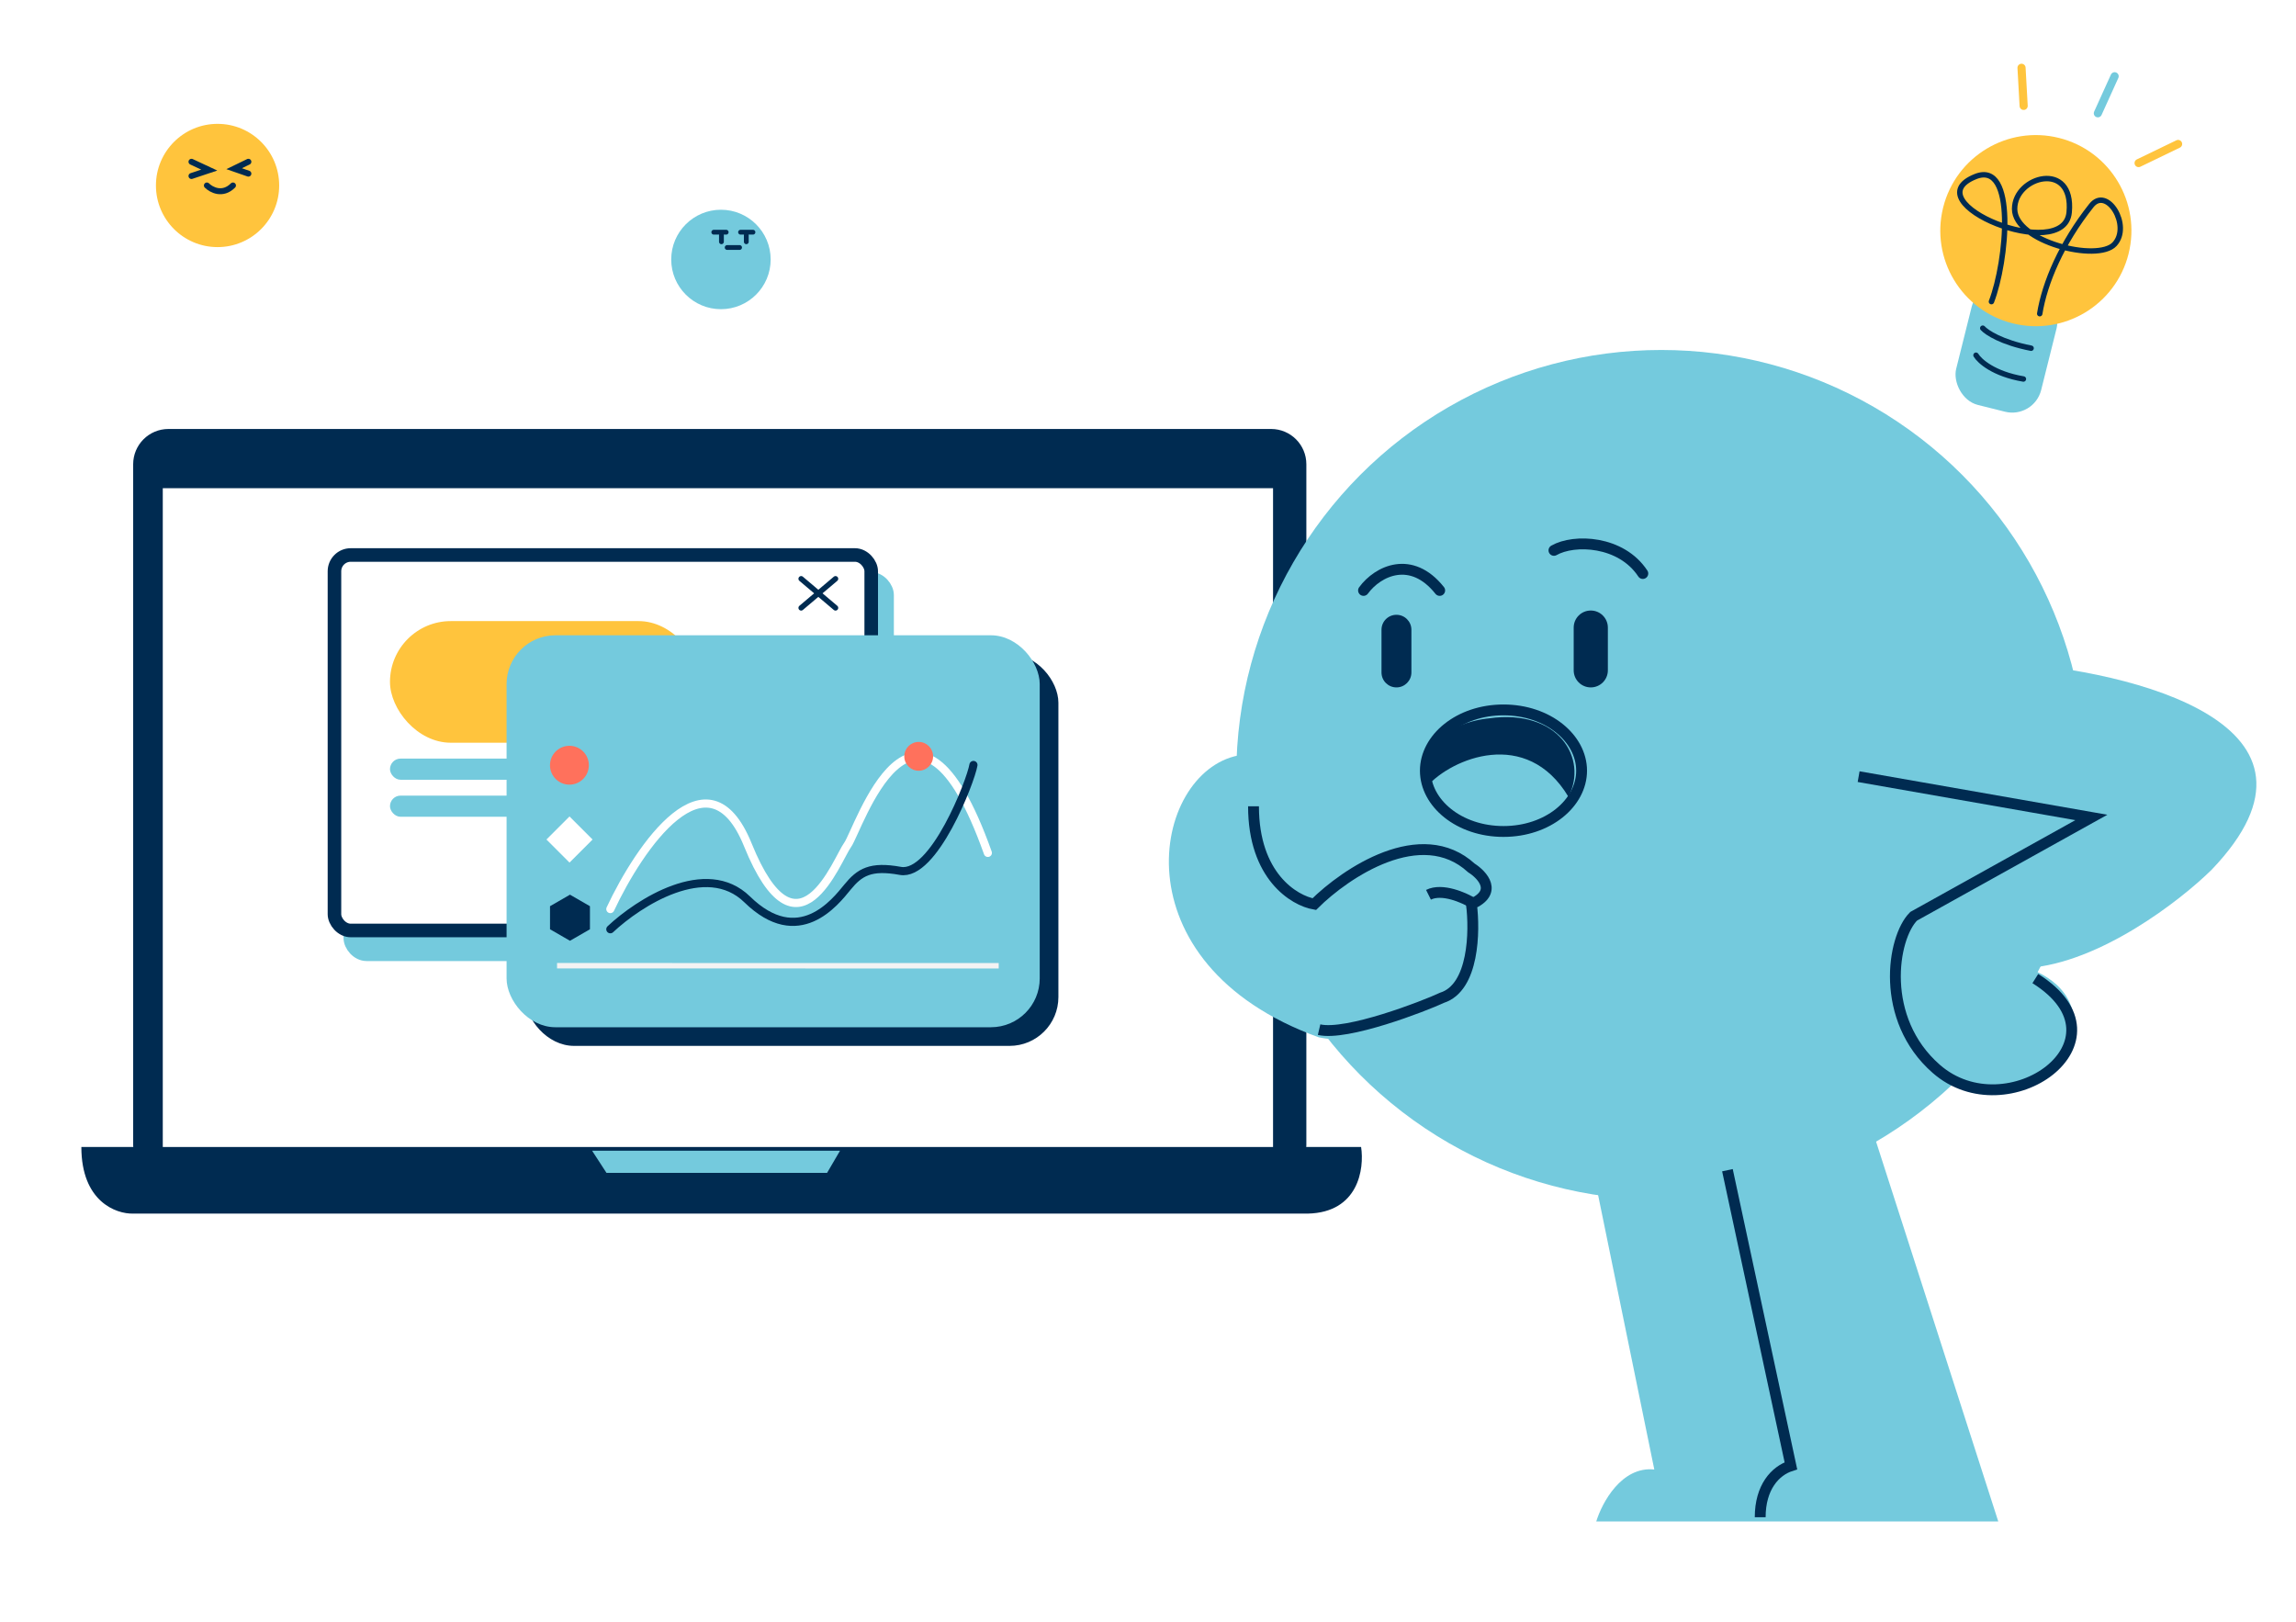 <svg width="504" height="356" viewBox="0 0 504 356" fill="none" xmlns="http://www.w3.org/2000/svg">
<path d="M298.778 251.763H17.86C17.86 263.708 25.444 266.487 29.235 266.383H287.086C298.209 266.134 299.515 256.532 298.778 251.763Z" fill="#002B51"/>
<path d="M29.233 101.899V251.335C29.233 255.609 32.698 259.074 36.972 259.074H279.021C283.295 259.074 286.76 255.609 286.76 251.335V101.899C286.76 97.624 283.295 94.159 279.021 94.159H36.972C32.698 94.159 29.233 97.624 29.233 101.899Z" fill="#002B51"/>
<path d="M279.449 107.158H35.732V251.763H279.449V107.158Z" fill="white"/>
<path d="M133.134 257.449L129.969 252.575H157.184H184.399L181.551 257.449H133.134Z" fill="#74CADD"/>
<rect x="76.9" y="127.041" width="117.825" height="82.419" rx="3.572" fill="#74CADD" stroke="#74CADD" stroke-width="2.977"/>
<rect x="73.418" y="121.818" width="117.825" height="82.419" rx="3.572" fill="white" stroke="#002B51" stroke-width="2.977"/>
<path d="M183.407 127.041L175.861 133.426M175.861 127.041L183.407 133.426" stroke="#002B51" stroke-width="1.191" stroke-linecap="round"/>
<rect x="85.606" y="136.328" width="67.909" height="26.699" rx="13.35" fill="#FFC43D"/>
<rect x="85.606" y="166.51" width="67.909" height="4.643" rx="2.322" fill="#74CADD"/>
<rect x="85.606" y="174.636" width="67.909" height="4.643" rx="2.322" fill="#74CADD"/>
<rect x="115.3" y="143.535" width="117.032" height="86.034" rx="10.716" fill="#002B51"/>
<rect x="111.2" y="139.443" width="117.032" height="86.034" rx="10.716" fill="#74CADD"/>
<path d="M133.974 199.541C140.387 185.841 155.402 163.842 164.163 185.449C175.114 212.459 183.697 188.679 186.064 185.449C188.432 182.22 200.863 142.293 216.845 187.211" stroke="white" stroke-width="1.786" stroke-linecap="round"/>
<path d="M133.974 203.969C140.22 198.109 154.972 188.592 164.013 197.413C175.315 208.44 183.345 198.009 186.022 194.731C188.699 191.453 191.078 189.963 197.622 191.155C204.955 192.491 213.087 171.487 213.682 167.911" stroke="#002B51" stroke-width="1.786" stroke-linecap="round"/>
<circle cx="201.663" cy="166.013" r="3.163" fill="#FF715C"/>
<path d="M125.117 196.378L129.5 198.909V203.97L125.117 206.5L120.735 203.97V198.909L125.117 196.378Z" fill="#002B51"/>
<path d="M125.015 179.212L130.076 184.273L125.015 189.334L119.954 184.273L125.015 179.212Z" fill="white"/>
<circle cx="124.995" cy="167.966" r="4.266" fill="#FF715C"/>
<line x1="122.281" y1="211.968" x2="219.231" y2="211.986" stroke="#F3F3F3" stroke-width="1.191"/>
<g filter="url(#filter0_d_442_796)">
<rect x="21.332" y="20.241" width="55.067" height="39.688" rx="10.716" fill="white"/>
<path d="M75.353 47.498L65.846 58.518C65.642 58.754 65.656 59.107 65.876 59.328L75.383 68.834C75.758 69.209 76.399 68.944 76.399 68.413V47.887C76.399 47.336 75.713 47.081 75.353 47.498Z" fill="white"/>
</g>
<circle cx="47.757" cy="40.713" r="13.527" fill="#FFC43D"/>
<path d="M42.034 35.51L45.936 37.331L42.034 38.632" stroke="#002B51" stroke-width="1.309" stroke-linecap="round"/>
<path d="M54.521 35.51L51.399 37.027L54.521 38.111" stroke="#002B51" stroke-width="1.309" stroke-linecap="round"/>
<path d="M45.416 40.713C46.37 41.666 48.85 43.002 51.139 40.713" stroke="#002B51" stroke-width="1.309" stroke-linecap="round"/>
<g filter="url(#filter1_d_442_796)">
<rect width="42.664" height="30.749" rx="8.302" transform="matrix(-1 0 0 1 179.588 42.069)" fill="white"/>
<path d="M137.734 63.188L145.099 71.725C145.257 71.908 145.247 72.182 145.076 72.353L137.711 79.718C137.42 80.009 136.923 79.803 136.923 79.392V63.489C136.923 63.062 137.454 62.864 137.734 63.188Z" fill="white"/>
</g>
<circle cx="158.255" cy="56.952" r="10.914" fill="#74CADD"/>
<line x1="156.685" y1="50.967" x2="159.406" y2="50.967" stroke="#002B51" stroke-width="1.056" stroke-linecap="round"/>
<line x1="158.364" y1="51.603" x2="158.364" y2="53.066" stroke="#002B51" stroke-width="1.056" stroke-linecap="round"/>
<line x1="163.821" y1="51.603" x2="163.821" y2="53.066" stroke="#002B51" stroke-width="1.056" stroke-linecap="round"/>
<line x1="162.562" y1="50.967" x2="165.283" y2="50.967" stroke="#002B51" stroke-width="1.056" stroke-linecap="round"/>
<line x1="159.623" y1="54.325" x2="162.345" y2="54.325" stroke="#002B51" stroke-width="1.056" stroke-linecap="round"/>
<path d="M443.751 14.883L444.216 23.243" stroke="#FFC43D" stroke-width="1.786" stroke-linecap="round"/>
<path d="M464.187 16.741L460.504 24.865" stroke="#74CADD" stroke-width="1.786" stroke-linecap="round"/>
<path d="M478.12 31.603L469.449 35.793" stroke="#FFC43D" stroke-width="1.786" stroke-linecap="round"/>
<circle cx="364.664" cy="170.103" r="93.284" fill="#74CADD"/>
<path d="M345.444 137.758C345.444 135.687 347.123 134.008 349.194 134.008V134.008C351.266 134.008 352.945 135.687 352.945 137.758V147.134C352.945 149.205 351.266 150.884 349.194 150.884V150.884C347.123 150.884 345.444 149.205 345.444 147.134V137.758Z" fill="#002B51"/>
<path d="M303.256 138.228C303.256 136.415 304.725 134.946 306.537 134.946V134.946C308.349 134.946 309.819 136.415 309.819 138.228V147.603C309.819 149.415 308.349 150.884 306.537 150.884V150.884C304.725 150.884 303.256 149.415 303.256 147.603V138.228Z" fill="#002B51"/>
<path d="M323.413 198.276C321.381 197.026 316.569 194.901 313.569 196.401" stroke="#002B51" stroke-width="2.381"/>
<path d="M347.178 169.165C347.178 176.29 339.774 182.506 330.031 182.506C320.288 182.506 312.884 176.29 312.884 169.165C312.884 162.041 320.288 155.824 330.031 155.824C339.774 155.824 347.178 162.041 347.178 169.165Z" stroke="#002B51" stroke-width="2.381"/>
<path d="M344.289 174.892C335.084 159.539 318.612 166.517 313.283 172.565C311.346 160.004 323.619 157.988 326.848 157.678C342.141 155.516 348.649 166.517 344.289 174.892Z" fill="#002B51"/>
<path d="M299.311 129.599C302.495 125.261 309.82 121.791 316.03 129.599" stroke="#002B51" stroke-width="2.381" stroke-linecap="round"/>
<path d="M341.11 120.804C345.551 118.264 355.859 118.658 360.617 125.884" stroke="#002B51" stroke-width="2.381" stroke-linecap="round"/>
<path d="M438.643 333.954L411.745 250.354L350.399 260.329L363.14 322.554C355.967 321.794 351.657 329.837 350.399 333.954H438.643Z" fill="#74CADD"/>
<path d="M379.194 256.856L393.127 321.741C389.681 322.838 386.385 326.442 386.385 333.025" stroke="#002B51" stroke-width="2.381"/>
<path d="M485.486 190.902C516.014 158.997 468.113 147.268 440.347 145.391L433.367 177.296L454.308 180.58L424.991 205.447C412.705 217.083 419.872 228.75 424.991 233.129C439.137 245.891 450.43 235.631 454.308 228.906C457.565 219.992 451.205 214.518 445.001 212.485C461.009 211.359 478.661 197.627 485.486 190.902Z" fill="#74CADD"/>
<path d="M407.99 170.47L459.078 179.429L420.065 201.123C415.335 205.839 412.531 223.659 425.019 234.599C440.629 248.274 468.539 228.469 446.779 214.795" stroke="#002B51" stroke-width="2.381"/>
<path d="M289.503 227.693C244.684 211.57 252.805 169.576 271.786 165.826L303.437 223.248C304.049 222.724 304.154 222.607 303.562 223.475L303.437 223.248C302.728 223.857 301.337 225.013 299.559 225.819C295.422 227.693 293.985 228.631 289.503 227.693Z" fill="#74CADD"/>
<path d="M289.557 226.006C295.595 227.42 312.571 220.869 316.558 219.001C323.549 216.759 323.764 204.369 322.997 198.454C328.885 195.839 325.45 192.072 322.997 190.515C311.958 180.429 295.399 191.605 288.499 198.454C284.053 197.676 275.16 192.29 275.16 176.973" stroke="#002B51" stroke-width="2.381"/>
<rect x="434.39" y="61.013" width="19.227" height="27.093" rx="6.548" transform="rotate(14.034 434.39 61.013)" fill="#74CADD"/>
<circle cx="446.896" cy="50.626" r="20.975" transform="rotate(14.034 446.896 50.626)" fill="#FFC43D"/>
<path d="M437.146 66.206C440.537 57.444 442.656 35.152 433.647 38.756C419.563 44.39 453.149 58.044 454.209 46.598C455.268 35.151 442.232 38.65 442.232 45.856C442.233 53.063 460.462 57.62 464.171 53.593C467.881 49.565 462.523 40.787 459.084 45.114C452.513 53.381 448.839 62.072 447.744 68.855" stroke="#002B51" stroke-width="1.191" stroke-linecap="round"/>
<path d="M435.239 72.035C436.081 72.973 439.383 75.166 445.85 76.433" stroke="#002B51" stroke-width="1.191" stroke-linecap="round"/>
<path d="M433.755 77.97C434.512 79.25 437.653 82.087 444.161 83.19" stroke="#002B51" stroke-width="1.191" stroke-linecap="round"/>
<defs>
<filter id="filter0_d_442_796" x="18.951" y="20.241" width="59.829" height="53.532" filterUnits="userSpaceOnUse" color-interpolation-filters="sRGB">
<feFlood flood-opacity="0" result="BackgroundImageFix"/>
<feColorMatrix in="SourceAlpha" type="matrix" values="0 0 0 0 0 0 0 0 0 0 0 0 0 0 0 0 0 0 127 0" result="hardAlpha"/>
<feOffset dy="2.381"/>
<feGaussianBlur stdDeviation="1.191"/>
<feComposite in2="hardAlpha" operator="out"/>
<feColorMatrix type="matrix" values="0 0 0 0 0 0 0 0 0 0 0 0 0 0 0 0 0 0 0.25 0"/>
<feBlend mode="normal" in2="BackgroundImageFix" result="effect1_dropShadow_442_796"/>
<feBlend mode="normal" in="SourceGraphic" in2="effect1_dropShadow_442_796" result="shape"/>
</filter>
<filter id="filter1_d_442_796" x="135.078" y="42.069" width="46.354" height="41.475" filterUnits="userSpaceOnUse" color-interpolation-filters="sRGB">
<feFlood flood-opacity="0" result="BackgroundImageFix"/>
<feColorMatrix in="SourceAlpha" type="matrix" values="0 0 0 0 0 0 0 0 0 0 0 0 0 0 0 0 0 0 127 0" result="hardAlpha"/>
<feOffset dy="1.845"/>
<feGaussianBlur stdDeviation="0.922"/>
<feComposite in2="hardAlpha" operator="out"/>
<feColorMatrix type="matrix" values="0 0 0 0 0 0 0 0 0 0 0 0 0 0 0 0 0 0 0.25 0"/>
<feBlend mode="normal" in2="BackgroundImageFix" result="effect1_dropShadow_442_796"/>
<feBlend mode="normal" in="SourceGraphic" in2="effect1_dropShadow_442_796" result="shape"/>
</filter>
</defs>
</svg>
